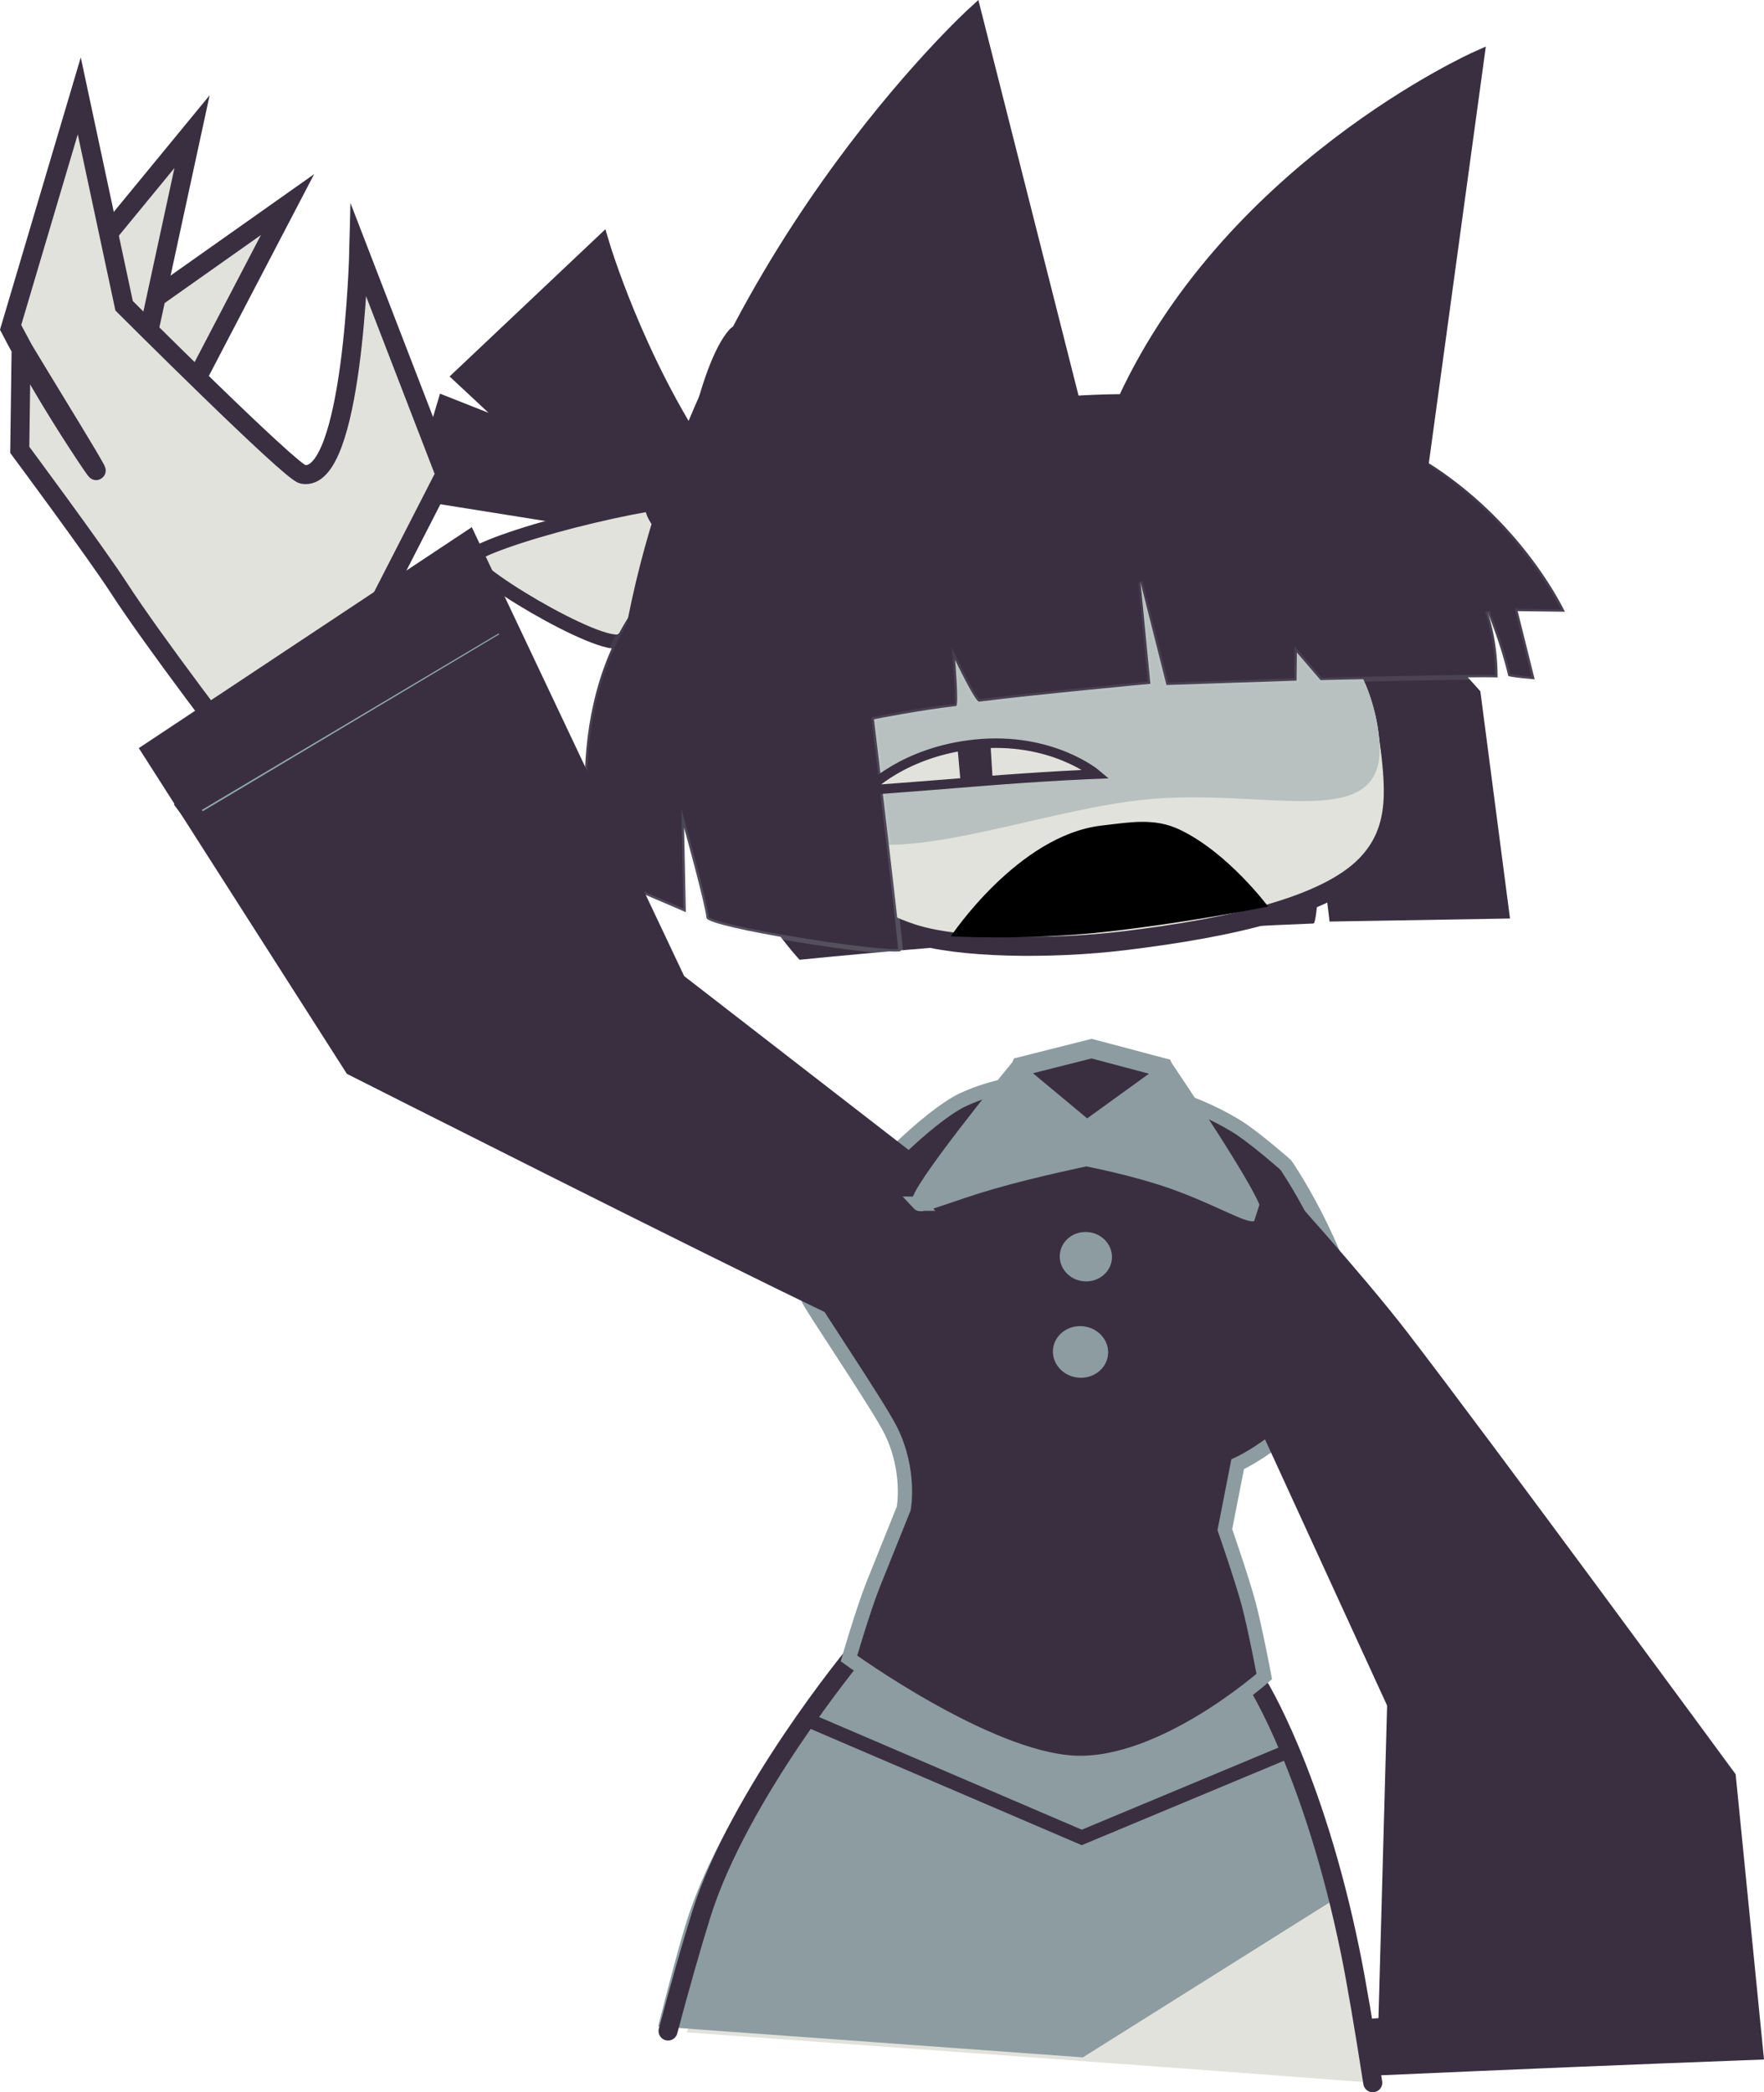 <svg version="1.1" xmlns="http://www.w3.org/2000/svg" xmlns:xlink="http://www.w3.org/1999/xlink" width="185.593" height="220.067" viewBox="0,0,185.593,220.067"><defs><linearGradient x1="243.822" y1="110.111" x2="250.531" y2="167.286" gradientUnits="userSpaceOnUse" id="color-1"><stop offset="0" stop-color="#cedee0" stop-opacity="0"/><stop offset="1" stop-color="#cedee0" stop-opacity="0.197"/></linearGradient><linearGradient x1="1077.663" y1="216.06" x2="1077.663" y2="354.076" gradientUnits="userSpaceOnUse" id="color-2"><stop offset="0" stop-color="#ffffff" stop-opacity="0.26"/><stop offset="1" stop-color="#ffffff" stop-opacity="0"/></linearGradient><linearGradient x1="1077.663" y1="216.06" x2="1077.663" y2="354.076" gradientUnits="userSpaceOnUse" id="color-3"><stop offset="0" stop-color="#ffffff" stop-opacity="0.26"/><stop offset="1" stop-color="#ffffff" stop-opacity="0"/></linearGradient><linearGradient x1="1077.663" y1="216.06" x2="1077.663" y2="354.076" gradientUnits="userSpaceOnUse" id="color-4"><stop offset="0" stop-color="#ffffff" stop-opacity="0.26"/><stop offset="1" stop-color="#ffffff" stop-opacity="0"/></linearGradient><linearGradient x1="1036.028" y1="220.12" x2="1036.028" y2="358.136" gradientUnits="userSpaceOnUse" id="color-5"><stop offset="0" stop-color="#ffffff" stop-opacity="0.26"/><stop offset="1" stop-color="#ffffff" stop-opacity="0"/></linearGradient><linearGradient x1="1036.028" y1="220.12" x2="1036.028" y2="358.136" gradientUnits="userSpaceOnUse" id="color-6"><stop offset="0" stop-color="#ffffff" stop-opacity="0.26"/><stop offset="1" stop-color="#ffffff" stop-opacity="0"/></linearGradient><linearGradient x1="1036.028" y1="220.12" x2="1036.028" y2="358.136" gradientUnits="userSpaceOnUse" id="color-7"><stop offset="0" stop-color="#ffffff" stop-opacity="0.26"/><stop offset="1" stop-color="#ffffff" stop-opacity="0"/></linearGradient></defs><g transform="translate(-135.201,-66.442)"><g data-paper-data="{&quot;isPaintingLayer&quot;:true}" fill-rule="nonzero" stroke-linejoin="miter" stroke-miterlimit="10" stroke-dasharray="" stroke-dashoffset="0" style="mix-blend-mode: normal"><g data-paper-data="{&quot;index&quot;:null}" stroke="#3a2f41" stroke-linecap="butt"><path d="M179.158,118.34l2.822,-9.494l8.028,3.168l-6.409,-5.979l14.922,-14.097c0,0 3.601,12.245 10.943,23.05c2.63,2.33 -6.009,7.234 -6.009,7.234z" fill="#3a2f41" stroke-width="1.5"/><path d="M208.925,119.719c-2.091,-0.922 0.856,-14.793 3.789,-17.976c1.186,-1.287 15.59,8.5 14.082,10.136c-2.933,3.183 -14.771,9.206 -16.862,8.284z" data-paper-data="{&quot;index&quot;:null}" fill="#8c9ca0" stroke-width="2"/><path d="M209.713,119.782c1.787,1.161 -5.441,11.583 -9.149,14.032c-1.907,1.259 -17.254,-7.9 -15.755,-8.89c3.708,-2.449 22.253,-6.864 24.041,-5.702z" fill="#e1e2db" stroke-width="1.5"/><path d="M213.695,116.793c1.774,1.777 1.273,4.278 -1.119,5.584c-2.392,1.307 -5.77,0.925 -7.545,-0.852c-1.774,-1.777 -1.273,-4.278 1.119,-5.584c2.392,-1.307 5.77,-0.925 7.545,0.852z" fill="#e1e2db" stroke-width="2"/></g><path d="M294.071,163.053l-18.984,0.32l-0.932,-7.688c0,0 -0.334,7.937 -0.76,7.892c-5.357,0.215 -10.653,0.488 -15.714,0.79c-21.259,1.266 -38.357,3.025 -38.357,3.025c0,0 -7.569,-8.151 -8.527,-16.406c-0.669,-5.769 -1.109,-17.254 8.63,-27.216c7.854,-8.034 22.831,-11.798 25.98,-12.215c2.518,-0.333 13.535,1.555 20.383,5.425c11.4,6.443 25.16,22.171 25.16,22.171z" fill="#3a2f41" stroke="none" stroke-width="0" stroke-linecap="butt"/><g stroke-linecap="butt"><path d="M280.286,143.886c0.611,5.417 2.701,10.088 -1.728,14.086c-4.305,3.886 -14.694,6.153 -25.411,7.452c-10.667,1.293 -21.614,0.467 -26.732,-2.583c-5.177,-3.085 -4.738,-7.43 -5.343,-12.802c-1.204,-10.682 6.274,-25.187 31.186,-27.179c16.388,-1.311 26.823,10.344 28.028,21.027z" fill="#e1e2db" stroke="none" stroke-width="0"/><path d="M280.286,143.886c1.204,10.682 -11.636,5.22 -25.035,6.698c-13.397,1.478 -32.975,10.137 -34.179,-0.545c-1.204,-10.682 6.274,-25.187 31.186,-27.179c16.388,-1.311 26.823,10.344 28.028,21.027z" fill="#b8c1c0" stroke="none" stroke-width="0"/><path d="M256.942,122.837c13.678,1.007 23.228,10.889 24.314,20.515l0.048,0.428c0.571,5.067 1.382,9.805 -2.407,13.668c-4.199,4.281 -13.939,6.55 -25.368,7.936c-7.896,0.957 -17.6,0.806 -22.379,-0.766c-8.208,-2.699 -9.317,-7.828 -10.078,-14.58c-1.022,-9.067 4.211,-20.888 21.052,-25.474" fill="none" stroke="#3a2f41" stroke-width="2"/></g><path d="M207.359,162.383l-9.68,-4.155c0,0 -4.152,-16.622 4.823,-28.592c11.576,-15.44 34.273,-23.253 57.785,-21.493c5.037,0.377 17.83,2.116 25.835,7.402c9.616,6.35 13.718,15.239 13.718,15.239l-4.963,-0.062l1.79,7.172c0,0 -2.75,-0.224 -2.785,-0.376c-0.797,-3.42 -2.199,-6.754 -2.199,-6.754c0,0 1.081,2.732 1.084,6.928c-2.853,-0.096 -18.627,0.287 -18.627,0.287l-2.492,-2.905l-0.034,2.958l-13.687,0.461l-2.736,-10.838l1.044,10.712c0,0 -12.162,1.134 -18.021,1.876c-0.413,0.052 -2.529,-4.414 -2.529,-4.414c0,0 0.418,4.839 0.109,4.874c-3.655,0.411 -8.644,1.389 -8.644,1.389c0,0 2.928,24.375 2.795,24.4c-2.066,0.38 -20.323,-2.496 -20.411,-3.504c-0.128,-1.456 -2.361,-9.497 -2.361,-9.497z" fill="#3a2f41" stroke="url(#color-1)" stroke-width="0.5" stroke-linecap="butt"/><path d="M253.009,109.741c11.064,-25.356 37.592,-37.171 37.592,-37.171l-6.051,44.226" fill="#3a2f41" stroke="#3a2f41" stroke-width="1.5" stroke-linecap="round"/><path d="M201.705,133.226c7.063,-39.045 36.012,-65.388 36.012,-65.388l10.245,40.446" fill="#3a2f41" stroke="#3a2f41" stroke-width="1.5" stroke-linecap="round"/><g stroke="#3a2f41" stroke-linecap="butt"><path d="M226.433,149.559c0,0 3.793,-4.057 11.365,-4.836c8.022,-0.825 12.729,3.138 12.729,3.138c0,0 -5.125,0.193 -12.444,0.789c-6.503,0.53 -11.65,0.908 -11.65,0.908z" fill="#e1e2db" stroke-width="1"/><g fill="#3a2f41" stroke-width="0.5"><path d="M236.534,148.901l-0.347,-3.898l2.971,-0.318l0.246,3.946z"/></g></g><path d="M268.619,161.79c0,0 -7.794,1.591 -16.584,2.607c-8.791,1.015 -16.795,0.525 -16.795,0.525c0,0 7.071,-10.63 15.862,-11.645c3.009,-0.348 5.541,-0.837 8.194,0.418c5.098,2.411 9.323,8.096 9.323,8.096z" data-paper-data="{&quot;index&quot;:null}" fill="#000000" stroke="none" stroke-width="0.85" stroke-linecap="butt"/><path d="" fill="#3a2f41" stroke="none" stroke-width="0" stroke-linecap="butt"/><path d="" fill="#3a2f41" stroke="url(#color-2)" stroke-width="0.5" stroke-linecap="butt"/><path d="" fill="#3a2f41" stroke="url(#color-3)" stroke-width="0.5" stroke-linecap="butt"/><path d="" fill="#3a2f41" stroke="url(#color-4)" stroke-width="0.5" stroke-linecap="butt"/><path d="" data-paper-data="{&quot;index&quot;:null}" fill="#3a2f41" stroke="url(#color-5)" stroke-width="0.5" stroke-linecap="butt"/><path d="" data-paper-data="{&quot;index&quot;:null}" fill="#3a2f41" stroke="url(#color-6)" stroke-width="0.5" stroke-linecap="butt"/><path d="" data-paper-data="{&quot;index&quot;:null}" fill="#3a2f41" stroke="url(#color-7)" stroke-width="0.5" stroke-linecap="butt"/><g><path d="M221.411,244.624l47.923,3.216c0,0 4.276,12.341 7.019,20.072c0.821,2.314 1.505,4.215 1.895,5.248c0.565,3.076 1.238,7.367 1.969,12.393c-24.354,-1.862 -48.717,-3.593 -72.762,-5.343c6.607,-17.657 13.956,-35.587 13.956,-35.587z" fill="#e1e2db" stroke="none" stroke-width="0" stroke-linecap="round"/><path d="M207.41,268.632c4.377,-14.006 17.706,-28.562 17.706,-28.562l42.767,2.608c0,0 4.779,11.263 6.254,15.57c1.022,2.986 1.746,7.792 1.746,7.792l-26.75,16.797c-14.972,-1.095 -29.894,-2.165 -44.69,-3.243c1.183,-4.666 2.238,-8.623 2.969,-10.962z" fill="#8c9ca0" stroke="none" stroke-width="0" stroke-linecap="butt"/><path d="M205.487,280.067c1.219,-4.577 2.401,-8.752 3.5,-12.27c3.935,-12.593 16.106,-27.315 16.106,-27.315l42.377,3.031c0,0 5.962,9.427 9.804,28.263c0.638,3.127 1.453,7.947 2.357,13.732" fill="none" stroke="#3a2f41" stroke-width="2" stroke-linecap="round"/><path d="M270.63,250.685l-21.615,9.021l-28.338,-12.149" fill="none" stroke="#3a2f41" stroke-width="1.5" stroke-linecap="round"/></g><path d="M248.297,251.852c-9.21,-0.402 -23.776,-10.972 -23.776,-10.972c0,0 1.472,-5.082 2.563,-7.818c0.994,-2.492 3.199,-7.96 3.199,-7.96c0,0 0.746,-3.899 -1.334,-8.15c-1.303,-2.663 -8.703,-13.537 -8.701,-13.9c0,-0.07 1.189,-3.757 3.07,-7.657c2.184,-4.527 9.761,-11.647 13.123,-13.248c3.662,-1.744 8.55,-2.388 12.262,-2.116c5.672,0.416 11.496,1.789 16.505,4.814c1.888,1.14 5.272,4.131 5.272,4.131c0,0 5.605,8.061 7.665,17.67c-4.18,9.998 -12.729,13.809 -12.729,13.809l-1.347,6.875c0,0 1.804,5.191 2.496,7.77c0.69,2.571 1.652,7.679 1.652,7.679c0,0 -10.708,9.474 -19.917,9.073z" fill="#3a2f41" stroke="#8c9ca0" stroke-width="1.5" stroke-linecap="round"/><g data-paper-data="{&quot;index&quot;:null}" stroke="#3a2f41" stroke-width="2"><g fill="#e1e2db"><path d="M142.981,103.833l22.473,-15.873l-14.105,27.021z" stroke-linecap="round"/><path d="M137.935,101.541l17.471,-21.254l-6.451,29.79z" stroke-linecap="round"/><path d="M179.195,169.803c0,0 -24.283,-30.424 -31.522,-41.573c-2.481,-3.821 -10.392,-14.472 -10.392,-14.472l0.147,-10.997c0.647,1.216 11.462,18.641 6.684,11.449c-4.778,-7.192 -7.839,-13.187 -7.839,-13.187l7.268,-24.499l4.718,22.08c0,0 17.484,17.476 18.786,17.727c5.308,1.025 5.905,-23.492 5.905,-23.492l9.072,23.498l-8.569,16.721c0,0 1.286,2.759 3.329,6.693c3.187,6.138 14.911,25.379 14.911,25.379l-4.283,-0.268l1.972,8.956l-8.719,-8.492l-1.467,4.476z" stroke-linecap="butt"/></g><g stroke-linecap="butt"><path d="M184.431,123.361l21.95,46.391l26.915,20.841l4.121,15.314c0,0 -7.615,1.157 -14.533,-2.134c-12.561,-5.976 -50.492,-25.152 -50.492,-25.152l-21.215,-33.202z" fill="#3a2f41"/><path d="M188.019,131.689l1.055,1.833l-32.8,19.568l-1.314,-1.747z" fill="#8ea8ab"/></g></g><g><path d="M257.634,180.065c-0.096,2.043 -5.56,5.586 -7.806,5.481c-2.246,-0.105 -7.241,-3.736 -7.146,-5.78c0.096,-2.043 5.502,-2.916 7.748,-2.811c2.246,0.105 7.299,1.066 7.204,3.11z" fill="#3a2f41" stroke="none" stroke-width="0" stroke-linecap="butt"/><g fill="#8c9ca0" stroke="#8c9ca0" stroke-width="1.5" stroke-linecap="butt"><path d="M231.891,193.046c-0.736,-0.792 10.23,-14.208 10.23,-14.208l7.431,6.184l8.463,-6.115c0,0 9.761,14.456 9.12,15.194c-0.354,0.408 -3.925,-1.698 -8.416,-3.301c-4.131,-1.474 -9.226,-2.44 -9.226,-2.44c0,0 -5.494,1.133 -10.006,2.436c-4.126,1.191 -7.289,2.58 -7.596,2.25z"/></g><path d="M242.046,180.505l0.597,-1.896l7.41,-1.871l7.51,1.995l0.708,1.997" fill="none" stroke="#8c9ca0" stroke-width="2" stroke-linecap="round"/></g><g fill="#8c9ca0" stroke="#3a2f41" stroke-width="1.5" stroke-linecap="butt"><path d="M252.926,198.988c-0.193,1.839 -1.908,3.166 -3.83,2.964c-1.922,-0.202 -3.323,-1.857 -3.13,-3.696c0.193,-1.839 1.908,-3.166 3.83,-2.964c1.922,0.202 3.323,1.857 3.13,3.696z"/><path d="M252.522,209.023c-0.2,1.903 -1.991,3.274 -4,3.063c-2.009,-0.211 -3.475,-1.925 -3.275,-3.828c0.2,-1.903 1.991,-3.274 4,-3.063c2.009,0.211 3.475,1.925 3.275,3.828z"/></g><path d="" fill="#3a2f41" stroke="#8c9ca0" stroke-width="2" stroke-linecap="butt"/><path d="" fill="#3a2f41" stroke="#8c9ca0" stroke-width="2" stroke-linecap="butt"/><g data-paper-data="{&quot;index&quot;:null}" stroke="#3a2f41" stroke-linecap="butt"><g data-paper-data="{&quot;index&quot;:null}"><g stroke-width="0"><path d="" fill="#e1e2db"/><path d="" fill="#e1e2db"/><path d="" fill="#8c9ca0"/></g><path d="M280.508,279.408l37.145,-3.601l0.629,6.601c-12.432,0.47 -24.893,0.994 -37.342,1.544z" fill="#e1e2db" stroke-width="0"/><path d="M280.508,279.408l37.146,-3.601l0.629,6.601c-12.432,0.47 -24.893,0.994 -37.342,1.544z" fill="#8c9ca0" stroke-width="0"/><path d="M307.453,277.073l10.251,-0.994l0.603,6.328" fill="none" stroke-width="2"/><path d="M280.965,283.951l-0.407,-4.271l12.077,-1.171" fill="none" stroke-width="2"/></g><g data-paper-data="{&quot;index&quot;:null}"><path d="M281.895,245.682l-17.802,-38.805l5.031,-15.689c0,0 8.666,9.514 13.464,15.732c8.713,11.291 34.498,46.42 34.498,46.42l2.883,29.004c-13.026,0.488 -26.085,1.035 -39.13,1.612z" fill="#3a2f41" stroke-width="1.5"/><path d="" fill="#8ea8ab" stroke-width="2"/></g></g></g></g></svg>